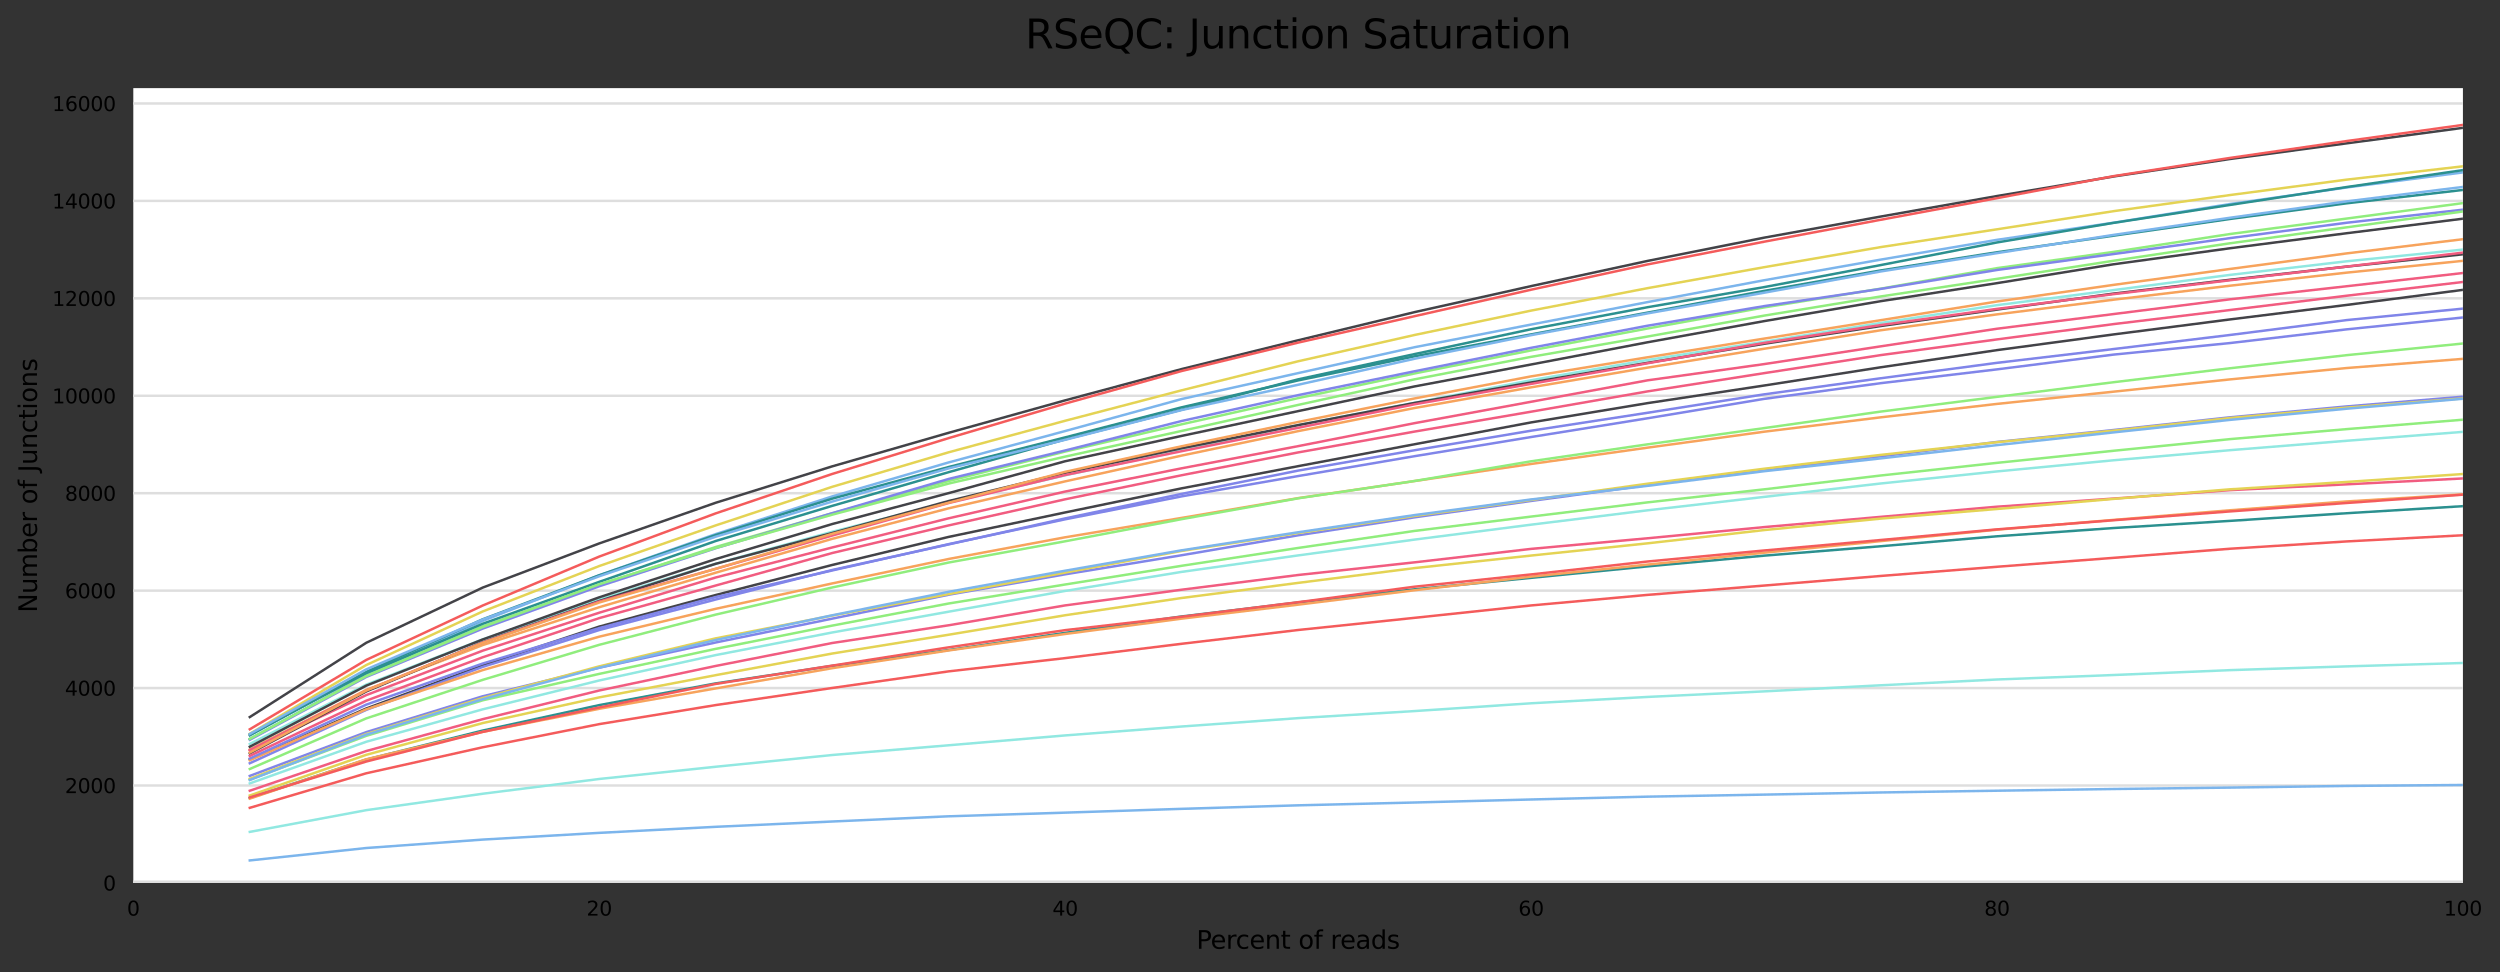 <?xml version="1.0" encoding="utf-8" standalone="no"?>
<!DOCTYPE svg PUBLIC "-//W3C//DTD SVG 1.1//EN"
  "http://www.w3.org/Graphics/SVG/1.1/DTD/svg11.dtd">
<svg xmlns:xlink="http://www.w3.org/1999/xlink" width="1000.138pt" height="388.845pt" viewBox="0 0 1000.138 388.845" xmlns="http://www.w3.org/2000/svg" version="1.1">
 <rect x="0" y="0" width="1000.138" height="388.845" fill="#333333" stroke="none"/>
 <defs>
  <style type="text/css">*{stroke-linejoin: round; stroke-linecap: butt}</style>
 </defs>
 <g id="figure_1">
  <g id="axes_1">
   <g id="patch_1">
    <path d="M 53.328 353.224 
L 985.303 353.224 
L 985.303 35.256 
L 53.328 35.256 
z
" style="fill: #ffffff"/>
   </g>
   <g id="matplotlib.axis_1">
    <g id="xtick_1">
     <g id="text_1">
      <!-- 0 -->
      <g transform="translate(50.783 366.303)scale(0.08 -0.08)">
       <defs>
        <path id="DejaVuSans-30" d="M 2034 4250 
Q 1547 4250 1301 3770 
Q 1056 3291 1056 2328 
Q 1056 1369 1301 889 
Q 1547 409 2034 409 
Q 2525 409 2770 889 
Q 3016 1369 3016 2328 
Q 3016 3291 2770 3770 
Q 2525 4250 2034 4250 
z
M 2034 4750 
Q 2819 4750 3233 4129 
Q 3647 3509 3647 2328 
Q 3647 1150 3233 529 
Q 2819 -91 2034 -91 
Q 1250 -91 836 529 
Q 422 1150 422 2328 
Q 422 3509 836 4129 
Q 1250 4750 2034 4750 
z
" transform="scale(0.016)"/>
       </defs>
       <use xlink:href="#DejaVuSans-30"/>
      </g>
     </g>
    </g>
    <g id="xtick_2">
     <g id="text_2">
      <!-- 20 -->
      <g transform="translate(234.633 366.303)scale(0.08 -0.08)">
       <defs>
        <path id="DejaVuSans-32" d="M 1228 531 
L 3431 531 
L 3431 0 
L 469 0 
L 469 531 
Q 828 903 1448 1529 
Q 2069 2156 2228 2338 
Q 2531 2678 2651 2914 
Q 2772 3150 2772 3378 
Q 2772 3750 2511 3984 
Q 2250 4219 1831 4219 
Q 1534 4219 1204 4116 
Q 875 4013 500 3803 
L 500 4441 
Q 881 4594 1212 4672 
Q 1544 4750 1819 4750 
Q 2544 4750 2975 4387 
Q 3406 4025 3406 3419 
Q 3406 3131 3298 2873 
Q 3191 2616 2906 2266 
Q 2828 2175 2409 1742 
Q 1991 1309 1228 531 
z
" transform="scale(0.016)"/>
       </defs>
       <use xlink:href="#DejaVuSans-32"/>
       <use xlink:href="#DejaVuSans-30" x="63.623"/>
      </g>
     </g>
    </g>
    <g id="xtick_3">
     <g id="text_3">
      <!-- 40 -->
      <g transform="translate(421.028 366.303)scale(0.08 -0.08)">
       <defs>
        <path id="DejaVuSans-34" d="M 2419 4116 
L 825 1625 
L 2419 1625 
L 2419 4116 
z
M 2253 4666 
L 3047 4666 
L 3047 1625 
L 3713 1625 
L 3713 1100 
L 3047 1100 
L 3047 0 
L 2419 0 
L 2419 1100 
L 313 1100 
L 313 1709 
L 2253 4666 
z
" transform="scale(0.016)"/>
       </defs>
       <use xlink:href="#DejaVuSans-34"/>
       <use xlink:href="#DejaVuSans-30" x="63.623"/>
      </g>
     </g>
    </g>
    <g id="xtick_4">
     <g id="text_4">
      <!-- 60 -->
      <g transform="translate(607.423 366.303)scale(0.08 -0.08)">
       <defs>
        <path id="DejaVuSans-36" d="M 2113 2584 
Q 1688 2584 1439 2293 
Q 1191 2003 1191 1497 
Q 1191 994 1439 701 
Q 1688 409 2113 409 
Q 2538 409 2786 701 
Q 3034 994 3034 1497 
Q 3034 2003 2786 2293 
Q 2538 2584 2113 2584 
z
M 3366 4563 
L 3366 3988 
Q 3128 4100 2886 4159 
Q 2644 4219 2406 4219 
Q 1781 4219 1451 3797 
Q 1122 3375 1075 2522 
Q 1259 2794 1537 2939 
Q 1816 3084 2150 3084 
Q 2853 3084 3261 2657 
Q 3669 2231 3669 1497 
Q 3669 778 3244 343 
Q 2819 -91 2113 -91 
Q 1303 -91 875 529 
Q 447 1150 447 2328 
Q 447 3434 972 4092 
Q 1497 4750 2381 4750 
Q 2619 4750 2861 4703 
Q 3103 4656 3366 4563 
z
" transform="scale(0.016)"/>
       </defs>
       <use xlink:href="#DejaVuSans-36"/>
       <use xlink:href="#DejaVuSans-30" x="63.623"/>
      </g>
     </g>
    </g>
    <g id="xtick_5">
     <g id="text_5">
      <!-- 80 -->
      <g transform="translate(793.818 366.303)scale(0.08 -0.08)">
       <defs>
        <path id="DejaVuSans-38" d="M 2034 2216 
Q 1584 2216 1326 1975 
Q 1069 1734 1069 1313 
Q 1069 891 1326 650 
Q 1584 409 2034 409 
Q 2484 409 2743 651 
Q 3003 894 3003 1313 
Q 3003 1734 2745 1975 
Q 2488 2216 2034 2216 
z
M 1403 2484 
Q 997 2584 770 2862 
Q 544 3141 544 3541 
Q 544 4100 942 4425 
Q 1341 4750 2034 4750 
Q 2731 4750 3128 4425 
Q 3525 4100 3525 3541 
Q 3525 3141 3298 2862 
Q 3072 2584 2669 2484 
Q 3125 2378 3379 2068 
Q 3634 1759 3634 1313 
Q 3634 634 3220 271 
Q 2806 -91 2034 -91 
Q 1263 -91 848 271 
Q 434 634 434 1313 
Q 434 1759 690 2068 
Q 947 2378 1403 2484 
z
M 1172 3481 
Q 1172 3119 1398 2916 
Q 1625 2713 2034 2713 
Q 2441 2713 2670 2916 
Q 2900 3119 2900 3481 
Q 2900 3844 2670 4047 
Q 2441 4250 2034 4250 
Q 1625 4250 1398 4047 
Q 1172 3844 1172 3481 
z
" transform="scale(0.016)"/>
       </defs>
       <use xlink:href="#DejaVuSans-38"/>
       <use xlink:href="#DejaVuSans-30" x="63.623"/>
      </g>
     </g>
    </g>
    <g id="xtick_6">
     <g id="text_6">
      <!-- 100 -->
      <g transform="translate(977.668 366.303)scale(0.08 -0.08)">
       <defs>
        <path id="DejaVuSans-31" d="M 794 531 
L 1825 531 
L 1825 4091 
L 703 3866 
L 703 4441 
L 1819 4666 
L 2450 4666 
L 2450 531 
L 3481 531 
L 3481 0 
L 794 0 
L 794 531 
z
" transform="scale(0.016)"/>
       </defs>
       <use xlink:href="#DejaVuSans-31"/>
       <use xlink:href="#DejaVuSans-30" x="63.623"/>
       <use xlink:href="#DejaVuSans-30" x="127.246"/>
      </g>
     </g>
    </g>
    <g id="text_7">
     <!-- Percent of reads -->
     <g transform="translate(478.648 379.565)scale(0.1 -0.1)">
      <defs>
       <path id="DejaVuSans-50" d="M 1259 4147 
L 1259 2394 
L 2053 2394 
Q 2494 2394 2734 2622 
Q 2975 2850 2975 3272 
Q 2975 3691 2734 3919 
Q 2494 4147 2053 4147 
L 1259 4147 
z
M 628 4666 
L 2053 4666 
Q 2838 4666 3239 4311 
Q 3641 3956 3641 3272 
Q 3641 2581 3239 2228 
Q 2838 1875 2053 1875 
L 1259 1875 
L 1259 0 
L 628 0 
L 628 4666 
z
" transform="scale(0.016)"/>
       <path id="DejaVuSans-65" d="M 3597 1894 
L 3597 1613 
L 953 1613 
Q 991 1019 1311 708 
Q 1631 397 2203 397 
Q 2534 397 2845 478 
Q 3156 559 3463 722 
L 3463 178 
Q 3153 47 2828 -22 
Q 2503 -91 2169 -91 
Q 1331 -91 842 396 
Q 353 884 353 1716 
Q 353 2575 817 3079 
Q 1281 3584 2069 3584 
Q 2775 3584 3186 3129 
Q 3597 2675 3597 1894 
z
M 3022 2063 
Q 3016 2534 2758 2815 
Q 2500 3097 2075 3097 
Q 1594 3097 1305 2825 
Q 1016 2553 972 2059 
L 3022 2063 
z
" transform="scale(0.016)"/>
       <path id="DejaVuSans-72" d="M 2631 2963 
Q 2534 3019 2420 3045 
Q 2306 3072 2169 3072 
Q 1681 3072 1420 2755 
Q 1159 2438 1159 1844 
L 1159 0 
L 581 0 
L 581 3500 
L 1159 3500 
L 1159 2956 
Q 1341 3275 1631 3429 
Q 1922 3584 2338 3584 
Q 2397 3584 2469 3576 
Q 2541 3569 2628 3553 
L 2631 2963 
z
" transform="scale(0.016)"/>
       <path id="DejaVuSans-63" d="M 3122 3366 
L 3122 2828 
Q 2878 2963 2633 3030 
Q 2388 3097 2138 3097 
Q 1578 3097 1268 2742 
Q 959 2388 959 1747 
Q 959 1106 1268 751 
Q 1578 397 2138 397 
Q 2388 397 2633 464 
Q 2878 531 3122 666 
L 3122 134 
Q 2881 22 2623 -34 
Q 2366 -91 2075 -91 
Q 1284 -91 818 406 
Q 353 903 353 1747 
Q 353 2603 823 3093 
Q 1294 3584 2113 3584 
Q 2378 3584 2631 3529 
Q 2884 3475 3122 3366 
z
" transform="scale(0.016)"/>
       <path id="DejaVuSans-6e" d="M 3513 2113 
L 3513 0 
L 2938 0 
L 2938 2094 
Q 2938 2591 2744 2837 
Q 2550 3084 2163 3084 
Q 1697 3084 1428 2787 
Q 1159 2491 1159 1978 
L 1159 0 
L 581 0 
L 581 3500 
L 1159 3500 
L 1159 2956 
Q 1366 3272 1645 3428 
Q 1925 3584 2291 3584 
Q 2894 3584 3203 3211 
Q 3513 2838 3513 2113 
z
" transform="scale(0.016)"/>
       <path id="DejaVuSans-74" d="M 1172 4494 
L 1172 3500 
L 2356 3500 
L 2356 3053 
L 1172 3053 
L 1172 1153 
Q 1172 725 1289 603 
Q 1406 481 1766 481 
L 2356 481 
L 2356 0 
L 1766 0 
Q 1100 0 847 248 
Q 594 497 594 1153 
L 594 3053 
L 172 3053 
L 172 3500 
L 594 3500 
L 594 4494 
L 1172 4494 
z
" transform="scale(0.016)"/>
       <path id="DejaVuSans-20" transform="scale(0.016)"/>
       <path id="DejaVuSans-6f" d="M 1959 3097 
Q 1497 3097 1228 2736 
Q 959 2375 959 1747 
Q 959 1119 1226 758 
Q 1494 397 1959 397 
Q 2419 397 2687 759 
Q 2956 1122 2956 1747 
Q 2956 2369 2687 2733 
Q 2419 3097 1959 3097 
z
M 1959 3584 
Q 2709 3584 3137 3096 
Q 3566 2609 3566 1747 
Q 3566 888 3137 398 
Q 2709 -91 1959 -91 
Q 1206 -91 779 398 
Q 353 888 353 1747 
Q 353 2609 779 3096 
Q 1206 3584 1959 3584 
z
" transform="scale(0.016)"/>
       <path id="DejaVuSans-66" d="M 2375 4863 
L 2375 4384 
L 1825 4384 
Q 1516 4384 1395 4259 
Q 1275 4134 1275 3809 
L 1275 3500 
L 2222 3500 
L 2222 3053 
L 1275 3053 
L 1275 0 
L 697 0 
L 697 3053 
L 147 3053 
L 147 3500 
L 697 3500 
L 697 3744 
Q 697 4328 969 4595 
Q 1241 4863 1831 4863 
L 2375 4863 
z
" transform="scale(0.016)"/>
       <path id="DejaVuSans-61" d="M 2194 1759 
Q 1497 1759 1228 1600 
Q 959 1441 959 1056 
Q 959 750 1161 570 
Q 1363 391 1709 391 
Q 2188 391 2477 730 
Q 2766 1069 2766 1631 
L 2766 1759 
L 2194 1759 
z
M 3341 1997 
L 3341 0 
L 2766 0 
L 2766 531 
Q 2569 213 2275 61 
Q 1981 -91 1556 -91 
Q 1019 -91 701 211 
Q 384 513 384 1019 
Q 384 1609 779 1909 
Q 1175 2209 1959 2209 
L 2766 2209 
L 2766 2266 
Q 2766 2663 2505 2880 
Q 2244 3097 1772 3097 
Q 1472 3097 1187 3025 
Q 903 2953 641 2809 
L 641 3341 
Q 956 3463 1253 3523 
Q 1550 3584 1831 3584 
Q 2591 3584 2966 3190 
Q 3341 2797 3341 1997 
z
" transform="scale(0.016)"/>
       <path id="DejaVuSans-64" d="M 2906 2969 
L 2906 4863 
L 3481 4863 
L 3481 0 
L 2906 0 
L 2906 525 
Q 2725 213 2448 61 
Q 2172 -91 1784 -91 
Q 1150 -91 751 415 
Q 353 922 353 1747 
Q 353 2572 751 3078 
Q 1150 3584 1784 3584 
Q 2172 3584 2448 3432 
Q 2725 3281 2906 2969 
z
M 947 1747 
Q 947 1113 1208 752 
Q 1469 391 1925 391 
Q 2381 391 2643 752 
Q 2906 1113 2906 1747 
Q 2906 2381 2643 2742 
Q 2381 3103 1925 3103 
Q 1469 3103 1208 2742 
Q 947 2381 947 1747 
z
" transform="scale(0.016)"/>
       <path id="DejaVuSans-73" d="M 2834 3397 
L 2834 2853 
Q 2591 2978 2328 3040 
Q 2066 3103 1784 3103 
Q 1356 3103 1142 2972 
Q 928 2841 928 2578 
Q 928 2378 1081 2264 
Q 1234 2150 1697 2047 
L 1894 2003 
Q 2506 1872 2764 1633 
Q 3022 1394 3022 966 
Q 3022 478 2636 193 
Q 2250 -91 1575 -91 
Q 1294 -91 989 -36 
Q 684 19 347 128 
L 347 722 
Q 666 556 975 473 
Q 1284 391 1588 391 
Q 1994 391 2212 530 
Q 2431 669 2431 922 
Q 2431 1156 2273 1281 
Q 2116 1406 1581 1522 
L 1381 1569 
Q 847 1681 609 1914 
Q 372 2147 372 2553 
Q 372 3047 722 3315 
Q 1072 3584 1716 3584 
Q 2034 3584 2315 3537 
Q 2597 3491 2834 3397 
z
" transform="scale(0.016)"/>
      </defs>
      <use xlink:href="#DejaVuSans-50"/>
      <use xlink:href="#DejaVuSans-65" x="56.678"/>
      <use xlink:href="#DejaVuSans-72" x="118.201"/>
      <use xlink:href="#DejaVuSans-63" x="157.064"/>
      <use xlink:href="#DejaVuSans-65" x="212.045"/>
      <use xlink:href="#DejaVuSans-6e" x="273.568"/>
      <use xlink:href="#DejaVuSans-74" x="336.947"/>
      <use xlink:href="#DejaVuSans-20" x="376.156"/>
      <use xlink:href="#DejaVuSans-6f" x="407.943"/>
      <use xlink:href="#DejaVuSans-66" x="469.125"/>
      <use xlink:href="#DejaVuSans-20" x="504.33"/>
      <use xlink:href="#DejaVuSans-72" x="536.117"/>
      <use xlink:href="#DejaVuSans-65" x="574.98"/>
      <use xlink:href="#DejaVuSans-61" x="636.504"/>
      <use xlink:href="#DejaVuSans-64" x="697.783"/>
      <use xlink:href="#DejaVuSans-73" x="761.26"/>
     </g>
    </g>
   </g>
   <g id="matplotlib.axis_2">
    <g id="ytick_1">
     <g id="line2d_1">
      <path d="M 53.328 353.224 
L 985.303 353.224 
" clip-path="url(#pb4e1317cd1)" style="fill: none; stroke: #dedede; stroke-linecap: square"/>
     </g>
     <g id="text_8">
      <!-- 0 -->
      <g transform="translate(41.238 356.263)scale(0.08 -0.08)">
       <use xlink:href="#DejaVuSans-30"/>
      </g>
     </g>
    </g>
    <g id="ytick_2">
     <g id="line2d_2">
      <path d="M 53.328 314.245 
L 985.303 314.245 
" clip-path="url(#pb4e1317cd1)" style="fill: none; stroke: #dedede; stroke-linecap: square"/>
     </g>
     <g id="text_9">
      <!-- 2000 -->
      <g transform="translate(25.968 317.284)scale(0.08 -0.08)">
       <use xlink:href="#DejaVuSans-32"/>
       <use xlink:href="#DejaVuSans-30" x="63.623"/>
       <use xlink:href="#DejaVuSans-30" x="127.246"/>
       <use xlink:href="#DejaVuSans-30" x="190.869"/>
      </g>
     </g>
    </g>
    <g id="ytick_3">
     <g id="line2d_3">
      <path d="M 53.328 275.266 
L 985.303 275.266 
" clip-path="url(#pb4e1317cd1)" style="fill: none; stroke: #dedede; stroke-linecap: square"/>
     </g>
     <g id="text_10">
      <!-- 4000 -->
      <g transform="translate(25.968 278.306)scale(0.08 -0.08)">
       <use xlink:href="#DejaVuSans-34"/>
       <use xlink:href="#DejaVuSans-30" x="63.623"/>
       <use xlink:href="#DejaVuSans-30" x="127.246"/>
       <use xlink:href="#DejaVuSans-30" x="190.869"/>
      </g>
     </g>
    </g>
    <g id="ytick_4">
     <g id="line2d_4">
      <path d="M 53.328 236.287 
L 985.303 236.287 
" clip-path="url(#pb4e1317cd1)" style="fill: none; stroke: #dedede; stroke-linecap: square"/>
     </g>
     <g id="text_11">
      <!-- 6000 -->
      <g transform="translate(25.968 239.327)scale(0.08 -0.08)">
       <use xlink:href="#DejaVuSans-36"/>
       <use xlink:href="#DejaVuSans-30" x="63.623"/>
       <use xlink:href="#DejaVuSans-30" x="127.246"/>
       <use xlink:href="#DejaVuSans-30" x="190.869"/>
      </g>
     </g>
    </g>
    <g id="ytick_5">
     <g id="line2d_5">
      <path d="M 53.328 197.309 
L 985.303 197.309 
" clip-path="url(#pb4e1317cd1)" style="fill: none; stroke: #dedede; stroke-linecap: square"/>
     </g>
     <g id="text_12">
      <!-- 8000 -->
      <g transform="translate(25.968 200.348)scale(0.08 -0.08)">
       <use xlink:href="#DejaVuSans-38"/>
       <use xlink:href="#DejaVuSans-30" x="63.623"/>
       <use xlink:href="#DejaVuSans-30" x="127.246"/>
       <use xlink:href="#DejaVuSans-30" x="190.869"/>
      </g>
     </g>
    </g>
    <g id="ytick_6">
     <g id="line2d_6">
      <path d="M 53.328 158.33 
L 985.303 158.33 
" clip-path="url(#pb4e1317cd1)" style="fill: none; stroke: #dedede; stroke-linecap: square"/>
     </g>
     <g id="text_13">
      <!-- 10000 -->
      <g transform="translate(20.878 161.369)scale(0.08 -0.08)">
       <use xlink:href="#DejaVuSans-31"/>
       <use xlink:href="#DejaVuSans-30" x="63.623"/>
       <use xlink:href="#DejaVuSans-30" x="127.246"/>
       <use xlink:href="#DejaVuSans-30" x="190.869"/>
       <use xlink:href="#DejaVuSans-30" x="254.492"/>
      </g>
     </g>
    </g>
    <g id="ytick_7">
     <g id="line2d_7">
      <path d="M 53.328 119.351 
L 985.303 119.351 
" clip-path="url(#pb4e1317cd1)" style="fill: none; stroke: #dedede; stroke-linecap: square"/>
     </g>
     <g id="text_14">
      <!-- 12000 -->
      <g transform="translate(20.878 122.39)scale(0.08 -0.08)">
       <use xlink:href="#DejaVuSans-31"/>
       <use xlink:href="#DejaVuSans-32" x="63.623"/>
       <use xlink:href="#DejaVuSans-30" x="127.246"/>
       <use xlink:href="#DejaVuSans-30" x="190.869"/>
       <use xlink:href="#DejaVuSans-30" x="254.492"/>
      </g>
     </g>
    </g>
    <g id="ytick_8">
     <g id="line2d_8">
      <path d="M 53.328 80.372 
L 985.303 80.372 
" clip-path="url(#pb4e1317cd1)" style="fill: none; stroke: #dedede; stroke-linecap: square"/>
     </g>
     <g id="text_15">
      <!-- 14000 -->
      <g transform="translate(20.878 83.411)scale(0.08 -0.08)">
       <use xlink:href="#DejaVuSans-31"/>
       <use xlink:href="#DejaVuSans-34" x="63.623"/>
       <use xlink:href="#DejaVuSans-30" x="127.246"/>
       <use xlink:href="#DejaVuSans-30" x="190.869"/>
       <use xlink:href="#DejaVuSans-30" x="254.492"/>
      </g>
     </g>
    </g>
    <g id="ytick_9">
     <g id="line2d_9">
      <path d="M 53.328 41.393 
L 985.303 41.393 
" clip-path="url(#pb4e1317cd1)" style="fill: none; stroke: #dedede; stroke-linecap: square"/>
     </g>
     <g id="text_16">
      <!-- 16000 -->
      <g transform="translate(20.878 44.432)scale(0.08 -0.08)">
       <use xlink:href="#DejaVuSans-31"/>
       <use xlink:href="#DejaVuSans-36" x="63.623"/>
       <use xlink:href="#DejaVuSans-30" x="127.246"/>
       <use xlink:href="#DejaVuSans-30" x="190.869"/>
       <use xlink:href="#DejaVuSans-30" x="254.492"/>
      </g>
     </g>
    </g>
    <g id="text_17">
     <!-- Number of Junctions -->
     <g transform="translate(14.798 245.067)rotate(-90)scale(0.1 -0.1)">
      <defs>
       <path id="DejaVuSans-4e" d="M 628 4666 
L 1478 4666 
L 3547 763 
L 3547 4666 
L 4159 4666 
L 4159 0 
L 3309 0 
L 1241 3903 
L 1241 0 
L 628 0 
L 628 4666 
z
" transform="scale(0.016)"/>
       <path id="DejaVuSans-75" d="M 544 1381 
L 544 3500 
L 1119 3500 
L 1119 1403 
Q 1119 906 1312 657 
Q 1506 409 1894 409 
Q 2359 409 2629 706 
Q 2900 1003 2900 1516 
L 2900 3500 
L 3475 3500 
L 3475 0 
L 2900 0 
L 2900 538 
Q 2691 219 2414 64 
Q 2138 -91 1772 -91 
Q 1169 -91 856 284 
Q 544 659 544 1381 
z
M 1991 3584 
L 1991 3584 
z
" transform="scale(0.016)"/>
       <path id="DejaVuSans-6d" d="M 3328 2828 
Q 3544 3216 3844 3400 
Q 4144 3584 4550 3584 
Q 5097 3584 5394 3201 
Q 5691 2819 5691 2113 
L 5691 0 
L 5113 0 
L 5113 2094 
Q 5113 2597 4934 2840 
Q 4756 3084 4391 3084 
Q 3944 3084 3684 2787 
Q 3425 2491 3425 1978 
L 3425 0 
L 2847 0 
L 2847 2094 
Q 2847 2600 2669 2842 
Q 2491 3084 2119 3084 
Q 1678 3084 1418 2786 
Q 1159 2488 1159 1978 
L 1159 0 
L 581 0 
L 581 3500 
L 1159 3500 
L 1159 2956 
Q 1356 3278 1631 3431 
Q 1906 3584 2284 3584 
Q 2666 3584 2933 3390 
Q 3200 3197 3328 2828 
z
" transform="scale(0.016)"/>
       <path id="DejaVuSans-62" d="M 3116 1747 
Q 3116 2381 2855 2742 
Q 2594 3103 2138 3103 
Q 1681 3103 1420 2742 
Q 1159 2381 1159 1747 
Q 1159 1113 1420 752 
Q 1681 391 2138 391 
Q 2594 391 2855 752 
Q 3116 1113 3116 1747 
z
M 1159 2969 
Q 1341 3281 1617 3432 
Q 1894 3584 2278 3584 
Q 2916 3584 3314 3078 
Q 3713 2572 3713 1747 
Q 3713 922 3314 415 
Q 2916 -91 2278 -91 
Q 1894 -91 1617 61 
Q 1341 213 1159 525 
L 1159 0 
L 581 0 
L 581 4863 
L 1159 4863 
L 1159 2969 
z
" transform="scale(0.016)"/>
       <path id="DejaVuSans-4a" d="M 628 4666 
L 1259 4666 
L 1259 325 
Q 1259 -519 939 -900 
Q 619 -1281 -91 -1281 
L -331 -1281 
L -331 -750 
L -134 -750 
Q 284 -750 456 -515 
Q 628 -281 628 325 
L 628 4666 
z
" transform="scale(0.016)"/>
       <path id="DejaVuSans-69" d="M 603 3500 
L 1178 3500 
L 1178 0 
L 603 0 
L 603 3500 
z
M 603 4863 
L 1178 4863 
L 1178 4134 
L 603 4134 
L 603 4863 
z
" transform="scale(0.016)"/>
      </defs>
      <use xlink:href="#DejaVuSans-4e"/>
      <use xlink:href="#DejaVuSans-75" x="74.805"/>
      <use xlink:href="#DejaVuSans-6d" x="138.184"/>
      <use xlink:href="#DejaVuSans-62" x="235.596"/>
      <use xlink:href="#DejaVuSans-65" x="299.072"/>
      <use xlink:href="#DejaVuSans-72" x="360.596"/>
      <use xlink:href="#DejaVuSans-20" x="401.709"/>
      <use xlink:href="#DejaVuSans-6f" x="433.496"/>
      <use xlink:href="#DejaVuSans-66" x="494.678"/>
      <use xlink:href="#DejaVuSans-20" x="529.883"/>
      <use xlink:href="#DejaVuSans-4a" x="561.67"/>
      <use xlink:href="#DejaVuSans-75" x="591.162"/>
      <use xlink:href="#DejaVuSans-6e" x="654.541"/>
      <use xlink:href="#DejaVuSans-63" x="717.92"/>
      <use xlink:href="#DejaVuSans-74" x="772.9"/>
      <use xlink:href="#DejaVuSans-69" x="812.109"/>
      <use xlink:href="#DejaVuSans-6f" x="839.893"/>
      <use xlink:href="#DejaVuSans-6e" x="901.074"/>
      <use xlink:href="#DejaVuSans-73" x="964.453"/>
     </g>
    </g>
   </g>
   <g id="line2d_10">
    <path d="M 99.927 295.594 
L 146.526 270.16 
L 193.124 248.39 
L 239.723 230.109 
L 286.322 213.66 
L 332.921 198.595 
L 379.519 184.991 
L 426.118 172.44 
L 472.717 159.635 
L 519.316 149.267 
L 565.914 138.899 
L 612.513 129.836 
L 659.112 120.852 
L 705.711 112.12 
L 752.309 103.876 
L 798.908 95.944 
L 845.507 89.103 
L 892.106 81.619 
L 938.704 75.012 
L 985.303 68.971 
" clip-path="url(#pb4e1317cd1)" style="fill: none; stroke: #7cb5ec; stroke-linecap: square"/>
   </g>
   <g id="line2d_11">
    <path d="M 99.927 303.799 
L 146.526 283.432 
L 193.124 266.204 
L 239.723 250.671 
L 286.322 238.041 
L 332.921 226.016 
L 379.519 214.791 
L 426.118 205.007 
L 472.717 195.36 
L 519.316 186.492 
L 565.914 177.722 
L 612.513 168.99 
L 659.112 161.273 
L 705.711 154.237 
L 752.309 146.948 
L 798.908 140.068 
L 845.507 133.792 
L 892.106 127.79 
L 938.704 122.001 
L 985.303 115.96 
" clip-path="url(#pb4e1317cd1)" style="fill: none; stroke: #434348; stroke-linecap: square"/>
   </g>
   <g id="line2d_12">
    <path d="M 99.927 311.887 
L 146.526 294.385 
L 193.124 280.158 
L 239.723 269.595 
L 286.322 259.577 
L 332.921 250.281 
L 379.519 241.433 
L 426.118 233.832 
L 472.717 226.348 
L 519.316 219.215 
L 565.914 212.393 
L 612.513 206.663 
L 659.112 200.973 
L 705.711 195.769 
L 752.309 190.234 
L 798.908 185.167 
L 845.507 180.333 
L 892.106 175.675 
L 938.704 171.68 
L 985.303 167.899 
" clip-path="url(#pb4e1317cd1)" style="fill: none; stroke: #90ed7d; stroke-linecap: square"/>
   </g>
   <g id="line2d_13">
    <path d="M 99.927 299.842 
L 146.526 275.987 
L 193.124 258.057 
L 239.723 242.914 
L 286.322 229.115 
L 332.921 215.57 
L 379.519 203.35 
L 426.118 192.573 
L 472.717 182.263 
L 519.316 172.479 
L 565.914 163.222 
L 612.513 154.958 
L 659.112 147.065 
L 705.711 139.522 
L 752.309 132.136 
L 798.908 125.763 
L 845.507 119.897 
L 892.106 114.303 
L 938.704 109.08 
L 985.303 104.344 
" clip-path="url(#pb4e1317cd1)" style="fill: none; stroke: #f7a35c; stroke-linecap: square"/>
   </g>
   <g id="line2d_14">
    <path d="M 99.927 305.338 
L 146.526 283.978 
L 193.124 266.788 
L 239.723 252.054 
L 286.322 239.834 
L 332.921 228.024 
L 379.519 217.792 
L 426.118 207.385 
L 472.717 197.581 
L 519.316 188.265 
L 565.914 180.119 
L 612.513 172.304 
L 659.112 165.131 
L 705.711 157.764 
L 752.309 151.333 
L 798.908 145.155 
L 845.507 139.639 
L 892.106 134.007 
L 938.704 128.063 
L 985.303 123.463 
" clip-path="url(#pb4e1317cd1)" style="fill: none; stroke: #8085e9; stroke-linecap: square"/>
   </g>
   <g id="line2d_15">
    <path d="M 99.927 316.33 
L 146.526 300.447 
L 193.124 287.7 
L 239.723 276.241 
L 286.322 266.418 
L 332.921 257.238 
L 379.519 250.144 
L 426.118 242.193 
L 472.717 235.917 
L 519.316 230.031 
L 565.914 224.964 
L 612.513 219.585 
L 659.112 215.336 
L 705.711 210.873 
L 752.309 206.78 
L 798.908 202.707 
L 845.507 199.452 
L 892.106 196.081 
L 938.704 193.761 
L 985.303 191.403 
" clip-path="url(#pb4e1317cd1)" style="fill: none; stroke: #f15c80; stroke-linecap: square"/>
   </g>
   <g id="line2d_16">
    <path d="M 99.927 318.24 
L 146.526 301.967 
L 193.124 289.26 
L 239.723 278.989 
L 286.322 270.102 
L 332.921 261.448 
L 379.519 253.925 
L 426.118 246.13 
L 472.717 239.23 
L 519.316 233.189 
L 565.914 227.264 
L 612.513 222.255 
L 659.112 217.363 
L 705.711 212.062 
L 752.309 207.482 
L 798.908 203.623 
L 845.507 199.589 
L 892.106 195.749 
L 938.704 192.806 
L 985.303 189.63 
" clip-path="url(#pb4e1317cd1)" style="fill: none; stroke: #e4d354; stroke-linecap: square"/>
   </g>
   <g id="line2d_17">
    <path d="M 99.927 319.234 
L 146.526 303.857 
L 193.124 292.261 
L 239.723 282.088 
L 286.322 273.395 
L 332.921 266.379 
L 379.519 260.045 
L 426.118 253.185 
L 472.717 246.617 
L 519.316 241.004 
L 565.914 235.742 
L 612.513 231.162 
L 659.112 226.582 
L 705.711 222.294 
L 752.309 218.532 
L 798.908 214.537 
L 845.507 211.243 
L 892.106 208.379 
L 938.704 205.319 
L 985.303 202.493 
" clip-path="url(#pb4e1317cd1)" style="fill: none; stroke: #2b908f; stroke-linecap: square"/>
   </g>
   <g id="line2d_18">
    <path d="M 99.927 323.171 
L 146.526 309.353 
L 193.124 298.946 
L 239.723 289.688 
L 286.322 282.068 
L 332.921 275.227 
L 379.519 268.581 
L 426.118 263.28 
L 472.717 257.55 
L 519.316 252.035 
L 565.914 247.162 
L 612.513 242.212 
L 659.112 237.983 
L 705.711 234.26 
L 752.309 230.421 
L 798.908 226.738 
L 845.507 223.171 
L 892.106 219.526 
L 938.704 216.603 
L 985.303 214.128 
" clip-path="url(#pb4e1317cd1)" style="fill: none; stroke: #f45b5b; stroke-linecap: square"/>
   </g>
   <g id="line2d_19">
    <path d="M 99.927 297.621 
L 146.526 273.882 
L 193.124 255.777 
L 239.723 239.834 
L 286.322 225.529 
L 332.921 212.744 
L 379.519 200.934 
L 426.118 190.156 
L 472.717 180.08 
L 519.316 170.101 
L 565.914 161.136 
L 612.513 152.113 
L 659.112 144.005 
L 705.711 136.716 
L 752.309 129.212 
L 798.908 122.079 
L 845.507 116.057 
L 892.106 109.976 
L 938.704 104.539 
L 985.303 99.842 
" clip-path="url(#pb4e1317cd1)" style="fill: none; stroke: #91e8e1; stroke-linecap: square"/>
   </g>
   <g id="line2d_20">
    <path d="M 99.927 344.22 
L 146.526 339.25 
L 193.124 335.878 
L 239.723 333.189 
L 286.322 330.772 
L 332.921 328.648 
L 379.519 326.562 
L 426.118 325.101 
L 472.717 323.58 
L 519.316 322.177 
L 565.914 321.047 
L 612.513 319.839 
L 659.112 318.708 
L 705.711 317.89 
L 752.309 317.032 
L 798.908 316.33 
L 845.507 315.648 
L 892.106 315.083 
L 938.704 314.42 
L 985.303 314.031 
" clip-path="url(#pb4e1317cd1)" style="fill: none; stroke: #7cb5ec; stroke-linecap: square"/>
   </g>
   <g id="line2d_21">
    <path d="M 99.927 286.862 
L 146.526 257.141 
L 193.124 235.06 
L 239.723 217.402 
L 286.322 201.128 
L 332.921 186.57 
L 379.519 173.142 
L 426.118 160.162 
L 472.717 147.649 
L 519.316 136.131 
L 565.914 124.866 
L 612.513 114.459 
L 659.112 104.383 
L 705.711 95.086 
L 752.309 86.648 
L 798.908 78.423 
L 845.507 70.608 
L 892.106 63.611 
L 938.704 57.355 
L 985.303 51.138 
" clip-path="url(#pb4e1317cd1)" style="fill: none; stroke: #434348; stroke-linecap: square"/>
   </g>
   <g id="line2d_22">
    <path d="M 99.927 295.711 
L 146.526 270.394 
L 193.124 250.573 
L 239.723 233.949 
L 286.322 218.825 
L 332.921 205.338 
L 379.519 192.436 
L 426.118 180.645 
L 472.717 169.75 
L 519.316 159.265 
L 565.914 149.404 
L 612.513 140.185 
L 659.112 131.415 
L 705.711 122.995 
L 752.309 115.492 
L 798.908 107.267 
L 845.507 100.777 
L 892.106 93.625 
L 938.704 87.447 
L 985.303 81.249 
" clip-path="url(#pb4e1317cd1)" style="fill: none; stroke: #90ed7d; stroke-linecap: square"/>
   </g>
   <g id="line2d_23">
    <path d="M 99.927 304.13 
L 146.526 283.764 
L 193.124 268.075 
L 239.723 254.705 
L 286.322 243.557 
L 332.921 233.403 
L 379.519 223.619 
L 426.118 214.946 
L 472.717 207.19 
L 519.316 199.277 
L 565.914 192.436 
L 612.513 185.615 
L 659.112 179.086 
L 705.711 172.713 
L 752.309 166.963 
L 798.908 161.584 
L 845.507 156.693 
L 892.106 151.781 
L 938.704 147.24 
L 985.303 143.557 
" clip-path="url(#pb4e1317cd1)" style="fill: none; stroke: #f7a35c; stroke-linecap: square"/>
   </g>
   <g id="line2d_24">
    <path d="M 99.927 310.406 
L 146.526 292.885 
L 193.124 278.54 
L 239.723 267.12 
L 286.322 257.024 
L 332.921 247.494 
L 379.519 237.924 
L 426.118 229.758 
L 472.717 222.119 
L 519.316 214.147 
L 565.914 206.956 
L 612.513 200.407 
L 659.112 194.093 
L 705.711 187.876 
L 752.309 182.575 
L 798.908 176.806 
L 845.507 172.031 
L 892.106 166.944 
L 938.704 162.598 
L 985.303 158.7 
" clip-path="url(#pb4e1317cd1)" style="fill: none; stroke: #8085e9; stroke-linecap: square"/>
   </g>
   <g id="line2d_25">
    <path d="M 99.927 300.096 
L 146.526 278.073 
L 193.124 260.298 
L 239.723 245.116 
L 286.322 231.025 
L 332.921 219.02 
L 379.519 207.346 
L 426.118 196.646 
L 472.717 187.349 
L 519.316 178.482 
L 565.914 169.283 
L 612.513 160.727 
L 659.112 152.152 
L 705.711 145.662 
L 752.309 138.567 
L 798.908 131.512 
L 845.507 125.646 
L 892.106 119.741 
L 938.704 114.517 
L 985.303 109.216 
" clip-path="url(#pb4e1317cd1)" style="fill: none; stroke: #f15c80; stroke-linecap: square"/>
   </g>
   <g id="line2d_26">
    <path d="M 99.927 311.556 
L 146.526 293.625 
L 193.124 279.242 
L 239.723 266.574 
L 286.322 255.368 
L 332.921 246.285 
L 379.519 237.652 
L 426.118 229.057 
L 472.717 220.403 
L 519.316 213.251 
L 565.914 206.41 
L 612.513 200.018 
L 659.112 193.508 
L 705.711 187.525 
L 752.309 181.99 
L 798.908 176.903 
L 845.507 172.284 
L 892.106 167.236 
L 938.704 163.066 
L 985.303 159.363 
" clip-path="url(#pb4e1317cd1)" style="fill: none; stroke: #e4d354; stroke-linecap: square"/>
   </g>
   <g id="line2d_27">
    <path d="M 99.927 293.723 
L 146.526 269.302 
L 193.124 249.54 
L 239.723 232.779 
L 286.322 216.428 
L 332.921 202.376 
L 379.519 188.889 
L 426.118 175.773 
L 472.717 163.904 
L 519.316 151.762 
L 565.914 141.647 
L 612.513 131.707 
L 659.112 122.898 
L 705.711 114.868 
L 752.309 106.059 
L 798.908 96.996 
L 845.507 89.162 
L 892.106 81.99 
L 938.704 74.837 
L 985.303 68.055 
" clip-path="url(#pb4e1317cd1)" style="fill: none; stroke: #2b908f; stroke-linecap: square"/>
   </g>
   <g id="line2d_28">
    <path d="M 99.927 291.754 
L 146.526 264.001 
L 193.124 242.232 
L 239.723 222.664 
L 286.322 205.377 
L 332.921 189.61 
L 379.519 175.266 
L 426.118 161.467 
L 472.717 148.429 
L 519.316 137.067 
L 565.914 126.484 
L 612.513 115.901 
L 659.112 105.786 
L 705.711 96.704 
L 752.309 87.934 
L 798.908 79.281 
L 845.507 70.471 
L 892.106 63.182 
L 938.704 56.439 
L 985.303 49.968 
" clip-path="url(#pb4e1317cd1)" style="fill: none; stroke: #f45b5b; stroke-linecap: square"/>
   </g>
   <g id="line2d_29">
    <path d="M 99.927 332.799 
L 146.526 324.107 
L 193.124 317.539 
L 239.723 311.633 
L 286.322 306.742 
L 332.921 302.045 
L 379.519 298.147 
L 426.118 294.21 
L 472.717 290.643 
L 519.316 287.291 
L 565.914 284.465 
L 612.513 281.347 
L 659.112 278.813 
L 705.711 276.591 
L 752.309 274.155 
L 798.908 271.836 
L 845.507 270.043 
L 892.106 268.094 
L 938.704 266.593 
L 985.303 265.229 
" clip-path="url(#pb4e1317cd1)" style="fill: none; stroke: #91e8e1; stroke-linecap: square"/>
   </g>
   <g id="line2d_30">
    <path d="M 99.927 312.043 
L 146.526 293.918 
L 193.124 279.71 
L 239.723 267.1 
L 286.322 256.03 
L 332.921 246.149 
L 379.519 236.755 
L 426.118 228.316 
L 472.717 220.15 
L 519.316 212.939 
L 565.914 206.059 
L 612.513 199.803 
L 659.112 194.366 
L 705.711 188.519 
L 752.309 183.393 
L 798.908 178.072 
L 845.507 172.986 
L 892.106 167.977 
L 938.704 163.514 
L 985.303 159.519 
" clip-path="url(#pb4e1317cd1)" style="fill: none; stroke: #7cb5ec; stroke-linecap: square"/>
   </g>
   <g id="line2d_31">
    <path d="M 99.927 301.382 
L 146.526 276.611 
L 193.124 256.966 
L 239.723 240.439 
L 286.322 225.549 
L 332.921 213.231 
L 379.519 200.446 
L 426.118 189.162 
L 472.717 179.32 
L 519.316 170.062 
L 565.914 161.195 
L 612.513 153.009 
L 659.112 145.155 
L 705.711 137.534 
L 752.309 130.44 
L 798.908 123.853 
L 845.507 117.46 
L 892.106 111.925 
L 938.704 106.663 
L 985.303 101.732 
" clip-path="url(#pb4e1317cd1)" style="fill: none; stroke: #434348; stroke-linecap: square"/>
   </g>
   <g id="line2d_32">
    <path d="M 99.927 307.638 
L 146.526 287.389 
L 193.124 271.972 
L 239.723 257.96 
L 286.322 245.876 
L 332.921 235.021 
L 379.519 225.042 
L 426.118 216.545 
L 472.717 207.696 
L 519.316 199.355 
L 565.914 192.417 
L 612.513 184.543 
L 659.112 177.761 
L 705.711 171.271 
L 752.309 164.664 
L 798.908 158.758 
L 845.507 152.912 
L 892.106 147.318 
L 938.704 142.095 
L 985.303 137.418 
" clip-path="url(#pb4e1317cd1)" style="fill: none; stroke: #90ed7d; stroke-linecap: square"/>
   </g>
   <g id="line2d_33">
    <path d="M 99.927 319.488 
L 146.526 303.74 
L 193.124 292.787 
L 239.723 283.549 
L 286.322 275.403 
L 332.921 267.315 
L 379.519 260.22 
L 426.118 253.633 
L 472.717 247.494 
L 519.316 241.9 
L 565.914 236.131 
L 612.513 230.674 
L 659.112 225.861 
L 705.711 221.125 
L 752.309 216.486 
L 798.908 211.906 
L 845.507 207.989 
L 892.106 204.13 
L 938.704 200.602 
L 985.303 197.757 
" clip-path="url(#pb4e1317cd1)" style="fill: none; stroke: #f7a35c; stroke-linecap: square"/>
   </g>
   <g id="line2d_34">
    <path d="M 99.927 295.944 
L 146.526 270.823 
L 193.124 251.47 
L 239.723 234.533 
L 286.322 219.312 
L 332.921 205.299 
L 379.519 191.598 
L 426.118 180.216 
L 472.717 168.425 
L 519.316 158.076 
L 565.914 148.526 
L 612.513 139.152 
L 659.112 130.304 
L 705.711 122.469 
L 752.309 115.589 
L 798.908 108.008 
L 845.507 101.635 
L 892.106 95.262 
L 938.704 89.123 
L 985.303 83.88 
" clip-path="url(#pb4e1317cd1)" style="fill: none; stroke: #8085e9; stroke-linecap: square"/>
   </g>
   <g id="line2d_35">
    <path d="M 99.927 300.213 
L 146.526 276.221 
L 193.124 257.063 
L 239.723 240.653 
L 286.322 227.556 
L 332.921 214.245 
L 379.519 201.245 
L 426.118 190.039 
L 472.717 180.509 
L 519.316 171.134 
L 565.914 161.74 
L 612.513 153.574 
L 659.112 145.33 
L 705.711 137.203 
L 752.309 130.051 
L 798.908 123.561 
L 845.507 117.675 
L 892.106 112.12 
L 938.704 106.663 
L 985.303 101.05 
" clip-path="url(#pb4e1317cd1)" style="fill: none; stroke: #f15c80; stroke-linecap: square"/>
   </g>
   <g id="line2d_36">
    <path d="M 99.927 293.567 
L 146.526 266.048 
L 193.124 244.609 
L 239.723 226.445 
L 286.322 210.191 
L 332.921 194.755 
L 379.519 180.937 
L 426.118 168.328 
L 472.717 156.147 
L 519.316 144.531 
L 565.914 134.007 
L 612.513 124.262 
L 659.112 115.278 
L 705.711 106.897 
L 752.309 98.867 
L 798.908 91.734 
L 845.507 84.484 
L 892.106 78.033 
L 938.704 71.875 
L 985.303 66.534 
" clip-path="url(#pb4e1317cd1)" style="fill: none; stroke: #e4d354; stroke-linecap: square"/>
   </g>
   <g id="line2d_37">
    <path d="M 99.927 294.19 
L 146.526 268.776 
L 193.124 247.747 
L 239.723 230.148 
L 286.322 214.05 
L 332.921 199.491 
L 379.519 186.823 
L 426.118 174.974 
L 472.717 162.949 
L 519.316 152.19 
L 565.914 142.543 
L 612.513 133.773 
L 659.112 125.061 
L 705.711 116.388 
L 752.309 108.203 
L 798.908 100.914 
L 845.507 94.287 
L 892.106 87.603 
L 938.704 81.346 
L 985.303 75.987 
" clip-path="url(#pb4e1317cd1)" style="fill: none; stroke: #2b908f; stroke-linecap: square"/>
   </g>
   <g id="line2d_38">
    <path d="M 99.927 319.02 
L 146.526 304.656 
L 193.124 292.787 
L 239.723 283.023 
L 286.322 273.61 
L 332.921 266.282 
L 379.519 258.973 
L 426.118 252.093 
L 472.717 246.734 
L 519.316 240.906 
L 565.914 234.709 
L 612.513 229.797 
L 659.112 224.633 
L 705.711 220.228 
L 752.309 216.038 
L 798.908 211.77 
L 845.507 208.125 
L 892.106 204.598 
L 938.704 201.226 
L 985.303 197.893 
" clip-path="url(#pb4e1317cd1)" style="fill: none; stroke: #f45b5b; stroke-linecap: square"/>
   </g>
   <g id="line2d_39">
    <path d="M 99.927 313.407 
L 146.526 296.744 
L 193.124 283.764 
L 239.723 272.226 
L 286.322 262.072 
L 332.921 253.029 
L 379.519 244.707 
L 426.118 236.404 
L 472.717 228.784 
L 519.316 222.197 
L 565.914 215.862 
L 612.513 209.899 
L 659.112 204.149 
L 705.711 198.79 
L 752.309 193.43 
L 798.908 188.597 
L 845.507 184.134 
L 892.106 180.099 
L 938.704 176.338 
L 985.303 172.771 
" clip-path="url(#pb4e1317cd1)" style="fill: none; stroke: #91e8e1; stroke-linecap: square"/>
   </g>
   <g id="line2d_40">
    <path d="M 99.927 293.664 
L 146.526 267.782 
L 193.124 247.845 
L 239.723 230.538 
L 286.322 214.713 
L 332.921 200.661 
L 379.519 187.388 
L 426.118 175.948 
L 472.717 164.04 
L 519.316 153.925 
L 565.914 143.518 
L 612.513 134.085 
L 659.112 125.373 
L 705.711 117.11 
L 752.309 108.612 
L 798.908 101.265 
L 845.507 93.976 
L 892.106 87.115 
L 938.704 80.567 
L 985.303 74.779 
" clip-path="url(#pb4e1317cd1)" style="fill: none; stroke: #7cb5ec; stroke-linecap: square"/>
   </g>
   <g id="line2d_41">
    <path d="M 99.927 298.731 
L 146.526 274.292 
L 193.124 255.816 
L 239.723 238.957 
L 286.322 223.658 
L 332.921 209.645 
L 379.519 197.27 
L 426.118 184.523 
L 472.717 174.389 
L 519.316 164.469 
L 565.914 154.588 
L 612.513 145.817 
L 659.112 136.93 
L 705.711 128.472 
L 752.309 120.501 
L 798.908 113.27 
L 845.507 105.728 
L 892.106 99.316 
L 938.704 93.313 
L 985.303 87.486 
" clip-path="url(#pb4e1317cd1)" style="fill: none; stroke: #434348; stroke-linecap: square"/>
   </g>
   <g id="line2d_42">
    <path d="M 99.927 295.613 
L 146.526 270.491 
L 193.124 250.826 
L 239.723 233.734 
L 286.322 219.215 
L 332.921 205.903 
L 379.519 193.45 
L 426.118 182.672 
L 472.717 172.401 
L 519.316 161.994 
L 565.914 151.742 
L 612.513 142.758 
L 659.112 134.631 
L 705.711 126.27 
L 752.309 118.61 
L 798.908 111.555 
L 845.507 104.324 
L 892.106 97.328 
L 938.704 90.955 
L 985.303 84.601 
" clip-path="url(#pb4e1317cd1)" style="fill: none; stroke: #90ed7d; stroke-linecap: square"/>
   </g>
   <g id="line2d_43">
    <path d="M 99.927 301.07 
L 146.526 276.221 
L 193.124 257.18 
L 239.723 241.043 
L 286.322 227.556 
L 332.921 213.563 
L 379.519 201.109 
L 426.118 188.753 
L 472.717 178.521 
L 519.316 168.815 
L 565.914 159.402 
L 612.513 150.573 
L 659.112 142.933 
L 705.711 135.469 
L 752.309 128.102 
L 798.908 120.618 
L 845.507 113.972 
L 892.106 107.599 
L 938.704 101.382 
L 985.303 95.691 
" clip-path="url(#pb4e1317cd1)" style="fill: none; stroke: #f7a35c; stroke-linecap: square"/>
   </g>
   <g id="line2d_44">
    <path d="M 99.927 303.467 
L 146.526 281.893 
L 193.124 265.444 
L 239.723 251.275 
L 286.322 238.86 
L 332.921 228.219 
L 379.519 217.675 
L 426.118 207.755 
L 472.717 198.575 
L 519.316 190.448 
L 565.914 182.497 
L 612.513 174.837 
L 659.112 167.334 
L 705.711 159.577 
L 752.309 153.301 
L 798.908 147.766 
L 845.507 141.861 
L 892.106 137.242 
L 938.704 131.766 
L 985.303 127.01 
" clip-path="url(#pb4e1317cd1)" style="fill: none; stroke: #8085e9; stroke-linecap: square"/>
   </g>
   <g id="line2d_45">
    <path d="M 99.927 302.395 
L 146.526 280.314 
L 193.124 262.929 
L 239.723 247.279 
L 286.322 234.241 
L 332.921 221.242 
L 379.519 210.191 
L 426.118 199.745 
L 472.717 190.117 
L 519.316 180.996 
L 565.914 172.654 
L 612.513 164.703 
L 659.112 156.576 
L 705.711 149.287 
L 752.309 142.075 
L 798.908 135.78 
L 845.507 129.661 
L 892.106 124.028 
L 938.704 118.318 
L 985.303 112.802 
" clip-path="url(#pb4e1317cd1)" style="fill: none; stroke: #f15c80; stroke-linecap: square"/>
   </g>
   <g id="line2d_46">
    <path d="M 53.328 353.224 
L 985.303 353.224 
" clip-path="url(#pb4e1317cd1)" style="fill: none; stroke: #dedede; stroke-width: 2; stroke-linecap: square"/>
   </g>
   <g id="text_18">
    <!-- RSeQC: Junction Saturation -->
    <g transform="translate(410.167 19.358)scale(0.16 -0.16)">
     <defs>
      <path id="DejaVuSans-52" d="M 2841 2188 
Q 3044 2119 3236 1894 
Q 3428 1669 3622 1275 
L 4263 0 
L 3584 0 
L 2988 1197 
Q 2756 1666 2539 1819 
Q 2322 1972 1947 1972 
L 1259 1972 
L 1259 0 
L 628 0 
L 628 4666 
L 2053 4666 
Q 2853 4666 3247 4331 
Q 3641 3997 3641 3322 
Q 3641 2881 3436 2590 
Q 3231 2300 2841 2188 
z
M 1259 4147 
L 1259 2491 
L 2053 2491 
Q 2509 2491 2742 2702 
Q 2975 2913 2975 3322 
Q 2975 3731 2742 3939 
Q 2509 4147 2053 4147 
L 1259 4147 
z
" transform="scale(0.016)"/>
      <path id="DejaVuSans-53" d="M 3425 4513 
L 3425 3897 
Q 3066 4069 2747 4153 
Q 2428 4238 2131 4238 
Q 1616 4238 1336 4038 
Q 1056 3838 1056 3469 
Q 1056 3159 1242 3001 
Q 1428 2844 1947 2747 
L 2328 2669 
Q 3034 2534 3370 2195 
Q 3706 1856 3706 1288 
Q 3706 609 3251 259 
Q 2797 -91 1919 -91 
Q 1588 -91 1214 -16 
Q 841 59 441 206 
L 441 856 
Q 825 641 1194 531 
Q 1563 422 1919 422 
Q 2459 422 2753 634 
Q 3047 847 3047 1241 
Q 3047 1584 2836 1778 
Q 2625 1972 2144 2069 
L 1759 2144 
Q 1053 2284 737 2584 
Q 422 2884 422 3419 
Q 422 4038 858 4394 
Q 1294 4750 2059 4750 
Q 2388 4750 2728 4690 
Q 3069 4631 3425 4513 
z
" transform="scale(0.016)"/>
      <path id="DejaVuSans-51" d="M 2522 4238 
Q 1834 4238 1429 3725 
Q 1025 3213 1025 2328 
Q 1025 1447 1429 934 
Q 1834 422 2522 422 
Q 3209 422 3611 934 
Q 4013 1447 4013 2328 
Q 4013 3213 3611 3725 
Q 3209 4238 2522 4238 
z
M 3406 84 
L 4238 -825 
L 3475 -825 
L 2784 -78 
Q 2681 -84 2626 -87 
Q 2572 -91 2522 -91 
Q 1538 -91 948 567 
Q 359 1225 359 2328 
Q 359 3434 948 4092 
Q 1538 4750 2522 4750 
Q 3503 4750 4090 4092 
Q 4678 3434 4678 2328 
Q 4678 1516 4351 937 
Q 4025 359 3406 84 
z
" transform="scale(0.016)"/>
      <path id="DejaVuSans-43" d="M 4122 4306 
L 4122 3641 
Q 3803 3938 3442 4084 
Q 3081 4231 2675 4231 
Q 1875 4231 1450 3742 
Q 1025 3253 1025 2328 
Q 1025 1406 1450 917 
Q 1875 428 2675 428 
Q 3081 428 3442 575 
Q 3803 722 4122 1019 
L 4122 359 
Q 3791 134 3420 21 
Q 3050 -91 2638 -91 
Q 1578 -91 968 557 
Q 359 1206 359 2328 
Q 359 3453 968 4101 
Q 1578 4750 2638 4750 
Q 3056 4750 3426 4639 
Q 3797 4528 4122 4306 
z
" transform="scale(0.016)"/>
      <path id="DejaVuSans-3a" d="M 750 794 
L 1409 794 
L 1409 0 
L 750 0 
L 750 794 
z
M 750 3309 
L 1409 3309 
L 1409 2516 
L 750 2516 
L 750 3309 
z
" transform="scale(0.016)"/>
     </defs>
     <use xlink:href="#DejaVuSans-52"/>
     <use xlink:href="#DejaVuSans-53" x="69.482"/>
     <use xlink:href="#DejaVuSans-65" x="132.959"/>
     <use xlink:href="#DejaVuSans-51" x="194.482"/>
     <use xlink:href="#DejaVuSans-43" x="273.193"/>
     <use xlink:href="#DejaVuSans-3a" x="343.018"/>
     <use xlink:href="#DejaVuSans-20" x="376.709"/>
     <use xlink:href="#DejaVuSans-4a" x="408.496"/>
     <use xlink:href="#DejaVuSans-75" x="437.988"/>
     <use xlink:href="#DejaVuSans-6e" x="501.367"/>
     <use xlink:href="#DejaVuSans-63" x="564.746"/>
     <use xlink:href="#DejaVuSans-74" x="619.727"/>
     <use xlink:href="#DejaVuSans-69" x="658.936"/>
     <use xlink:href="#DejaVuSans-6f" x="686.719"/>
     <use xlink:href="#DejaVuSans-6e" x="747.9"/>
     <use xlink:href="#DejaVuSans-20" x="811.279"/>
     <use xlink:href="#DejaVuSans-53" x="843.066"/>
     <use xlink:href="#DejaVuSans-61" x="906.543"/>
     <use xlink:href="#DejaVuSans-74" x="967.822"/>
     <use xlink:href="#DejaVuSans-75" x="1007.031"/>
     <use xlink:href="#DejaVuSans-72" x="1070.41"/>
     <use xlink:href="#DejaVuSans-61" x="1111.523"/>
     <use xlink:href="#DejaVuSans-74" x="1172.803"/>
     <use xlink:href="#DejaVuSans-69" x="1212.012"/>
     <use xlink:href="#DejaVuSans-6f" x="1239.795"/>
     <use xlink:href="#DejaVuSans-6e" x="1300.977"/>
    </g>
   </g>
  </g>
 </g>
 <defs>
  <clipPath id="pb4e1317cd1">
   <rect x="53.328" y="35.256" width="931.975" height="317.968"/>
  </clipPath>
 </defs>
</svg>
